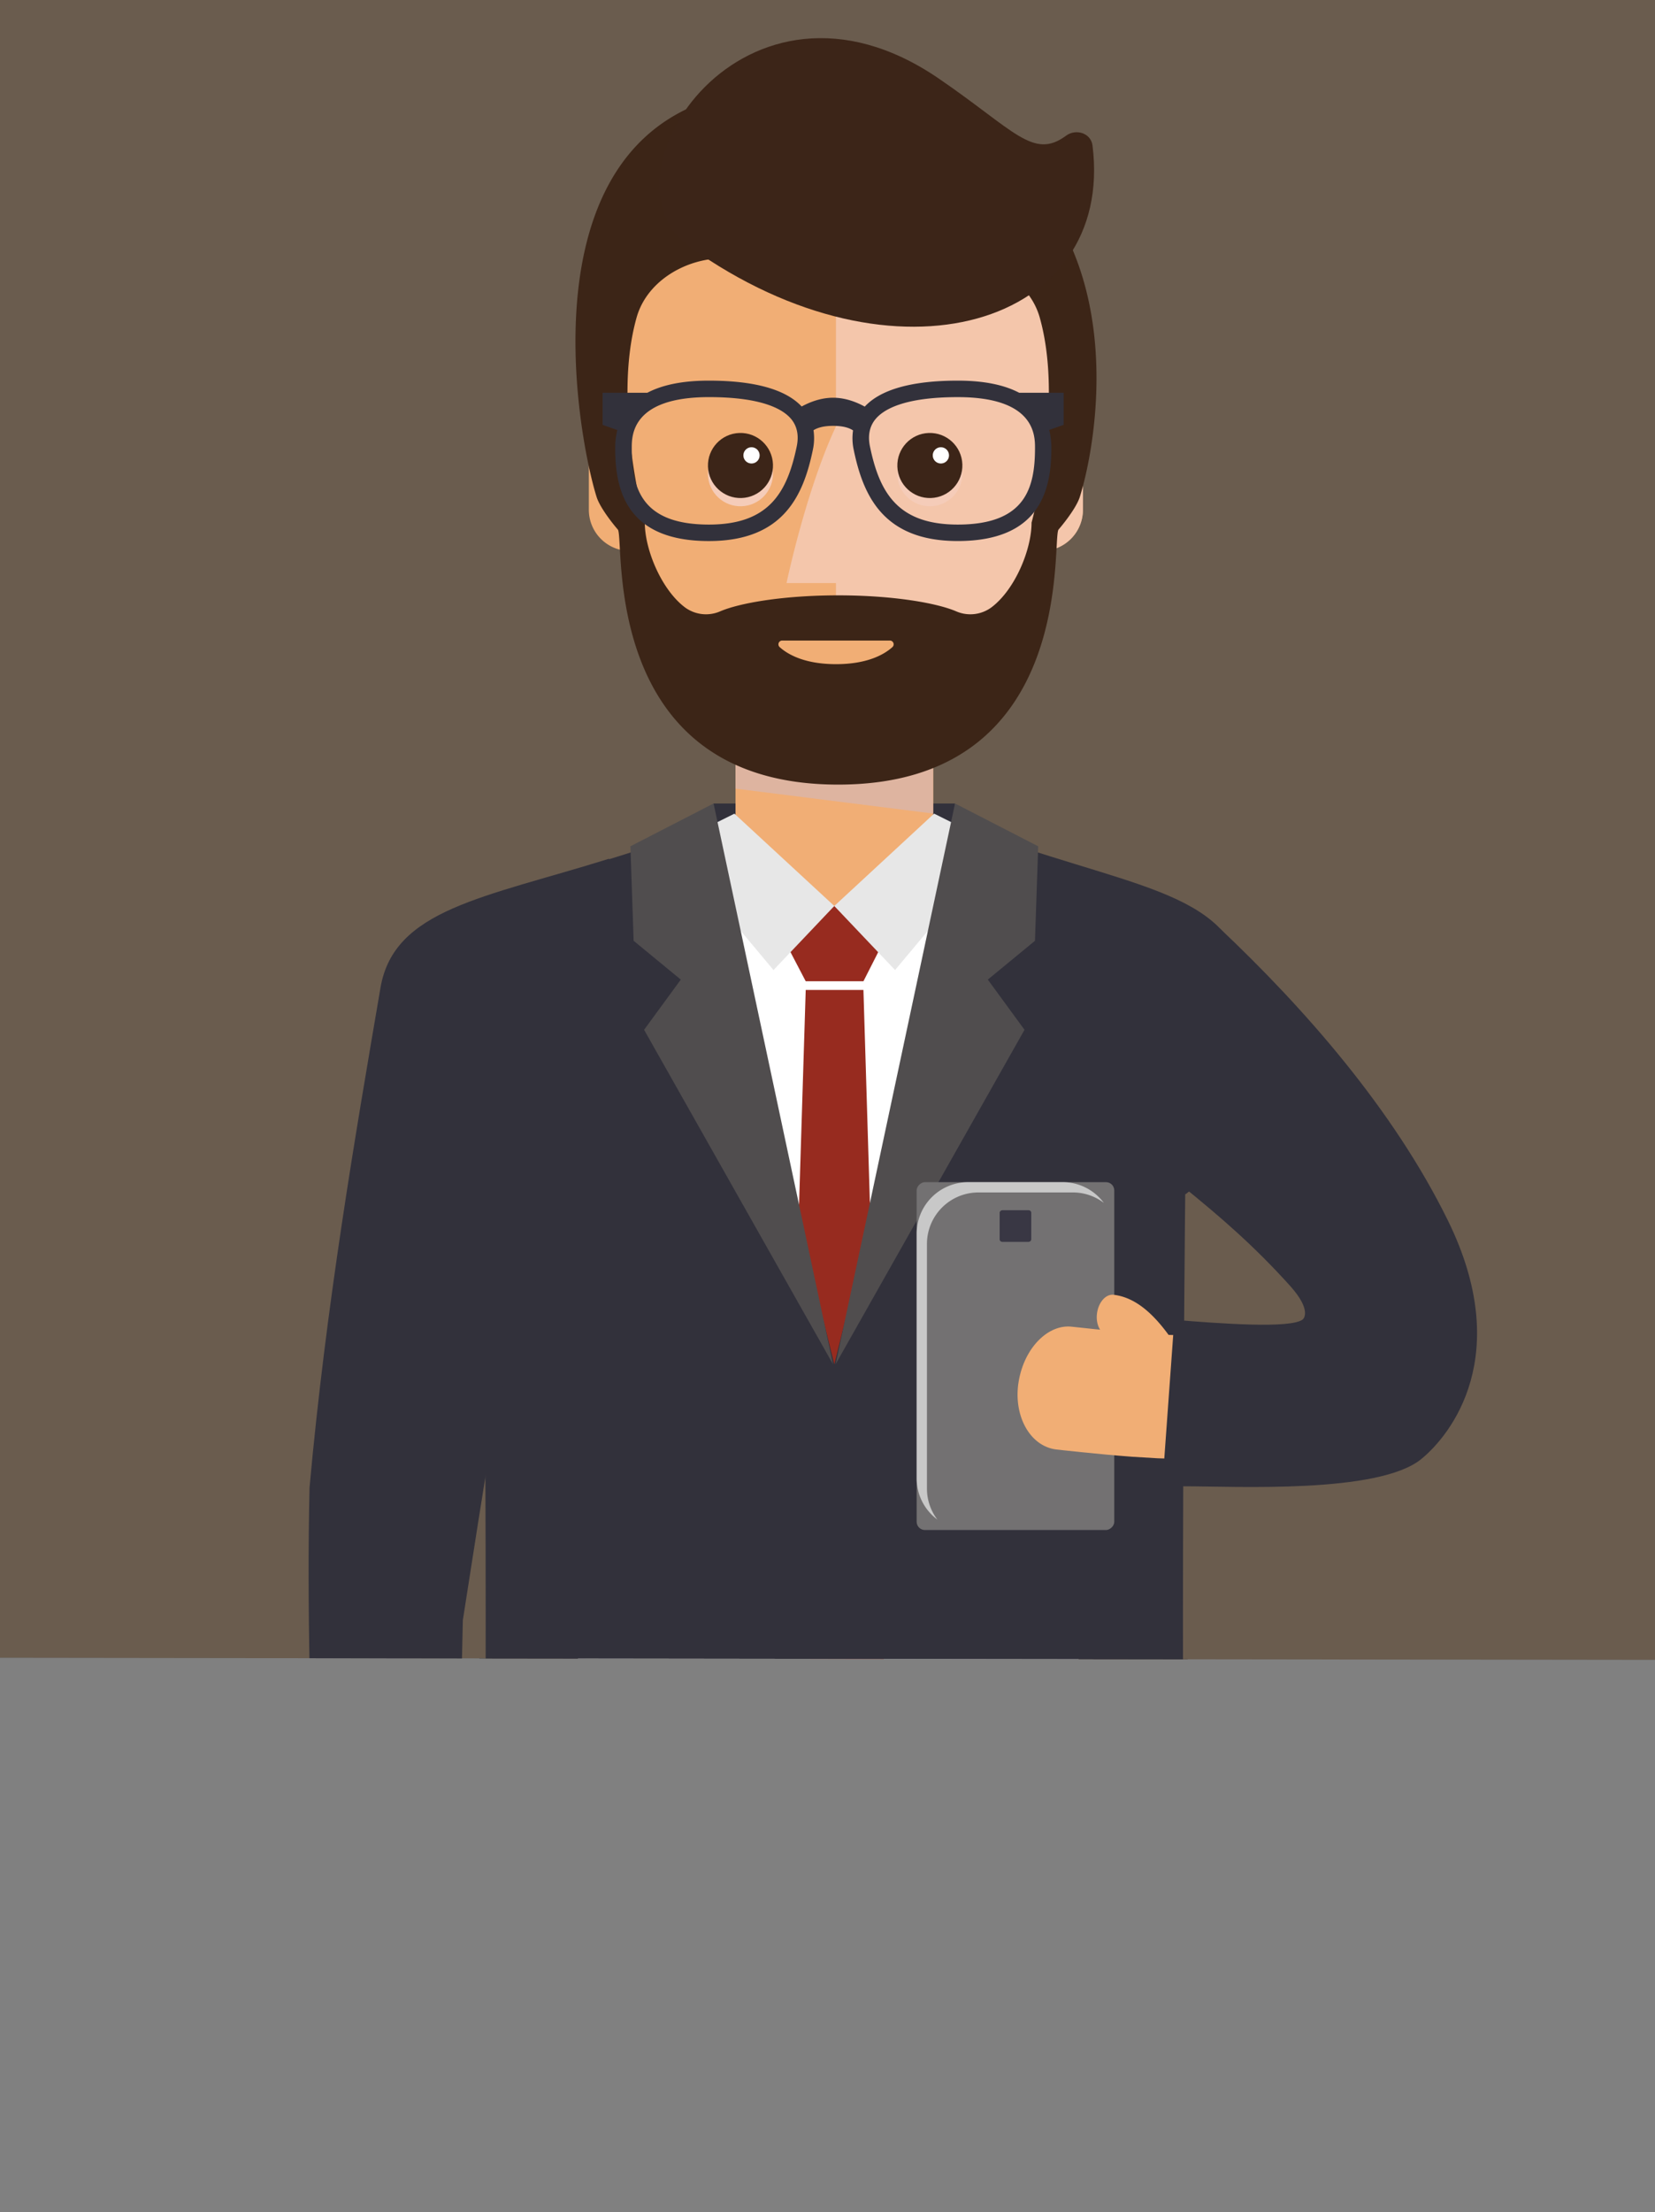 <svg xmlns="http://www.w3.org/2000/svg" xmlns:xlink="http://www.w3.org/1999/xlink" viewBox="0 0 999 1334.4"><rect x="0" y="0" width="999" height="1334.4" fill="#808080" stroke="none"/><defs><style>.cls-1{fill:#7a8491;}.cls-2{fill:#6a5c4e;}.cls-3{isolation:isolate;}.cls-4{clip-path:url(#clip-path);}.cls-5{fill:#32313b;}.cls-14,.cls-6{fill:#f7cdba;}.cls-7{fill:#deb4a0;}.cls-12,.cls-14,.cls-22,.cls-24,.cls-7{mix-blend-mode:multiply;}.cls-8{fill:#fff;}.cls-9{fill:#972b1f;}.cls-10{fill:#e7e7e7;}.cls-11{fill:#504d4e;}.cls-12{fill:#c8c8c8;}.cls-13{fill:#696772;}.cls-15{fill:#3c2517;}.cls-16{fill:#503d31;}.cls-17{clip-path:url(#clip-path-2);}.cls-18{fill:#f1ae75;}.cls-19{fill:#737172;}.cls-20{fill:#393744;}.cls-21{fill:#be8858;}.cls-22,.cls-24{fill:#f5ccb9;}.cls-22{opacity:0.8;}.cls-23{fill:#3c2518;}</style><clipPath id="clip-path" transform="translate(-1)"><polygon class="cls-1" points="1000 1001.25 1 1000 1 0 1000 0 1000 1001.25"/></clipPath><clipPath id="clip-path-2" transform="translate(-1)"><polygon class="cls-2" points="1000 1001.25 1 1000 1 0 1000 0 1000 1001.25"/></clipPath></defs><title>m2-square-avatar-1000x1000</title><g class="cls-3"><g id="m1"><polygon class="cls-1" points="999 1001.25 0 1000 0 0 999 0 999 1001.25"/><g class="cls-4"><g id="man"><rect class="cls-5" x="429.15" y="473.59" width="148.04" height="62.79"/><polygon class="cls-6" points="582.66 492.44 563.79 483.73 563.79 423.72 442.63 423.72 442.63 483.73 423.67 491.91 428.72 662.11 442.63 662.11 442.63 688.2 563.79 688.2 563.79 662.11 577.62 662.11 582.66 492.44"/><polygon class="cls-7" points="442.63 423.72 442.63 470.8 563.79 479.75 563.79 423.72 442.63 423.72"/><path class="cls-8" d="M585.36,492.83l-4.5,16.91c-7.79,22.32-27.76,58.81-75.19,58.81-53.5,0-73.91-46.47-80.25-66.6L423,492.83c-98.54,37-68.31,345.64-68.31,345.64l-0.62,256.33,150.35,0,158.43,0-4.13-256.33S683.9,529.86,585.36,492.83Z" transform="translate(-1)"/><polygon class="cls-9" points="532.33 560.22 520.7 582.49 485.31 582.49 474.01 560.22 503.17 536.38 532.33 560.22"/><path class="cls-10" d="M504.17,536.38l-37.26,39.23-63.71-76L443,479.8l15,13.84Z" transform="translate(-1)"/><polygon class="cls-10" points="564.41 479.82 503.18 536.38 540.43 575.63 604.13 499.58 564.41 479.82"/><polygon class="cls-9" points="520.7 587.82 535.11 1051.65 503.17 1086.96 471.23 1051.65 485.31 587.82 520.7 587.82"/><path class="cls-5" d="M756.27,582.16c-9.67-56.58-72.36-56.6-170.91-93.62,0,0-81.2,328.64-81.2,328.65S423,488.54,423,488.54c-98.54,37-161.24,37-170.91,93.62C236.43,673.6,288.63,713.53,289,713c0,0,4.26,405.85-2.13,503.69l202.12,0,15.14-70.67,15.14,70.67,202.12,0C715,1118.87,719.3,713,719.3,713,719.7,713.53,771.9,673.6,756.27,582.16Z" transform="translate(-1)"/><polygon class="cls-11" points="378.16 499.81 380.14 557.7 409.05 581.48 386.55 612.24 502.4 817.19 429.15 473.59 378.16 499.81"/><polygon class="cls-11" points="628.17 499.81 626.2 557.7 597.29 581.48 619.78 612.24 503.93 817.19 577.19 473.59 628.17 499.81"/><path class="cls-10" d="M625.28,909.94H383.36A35.34,35.34,0,0,1,348,874.6L332.87,672.67a35.34,35.34,0,0,1,35.34-35.34H640.42a35.34,35.34,0,0,1,35.34,35.34L660.62,874.6A35.34,35.34,0,0,1,625.28,909.94Z" transform="translate(-1)"/><path class="cls-12" d="M641.07,637.33H367.57a34.65,34.65,0,0,0-29,15.63,34.51,34.51,0,0,1,19.06-5.72h273.5a34.7,34.7,0,0,1,34.7,34.7L650.7,885.16A34.51,34.51,0,0,1,645,904.22a34.65,34.65,0,0,0,15.63-29L675.76,672A34.7,34.7,0,0,0,641.07,637.33Z" transform="translate(-1)"/><rect class="cls-13" x="359.97" y="758.76" width="29.74" height="29.74" rx="2.36" ry="2.36"/><path class="cls-6" d="M358.21,794.17s-23.76,2.64-42.21,4l-13.48.81-11.63.36-11.17,0L277.95,875l14,0.06,14-.43,15.72-.95c21.2-1.58,46.59-4.47,46.59-4.47,16.3-2.14,26.34-21.13,22.88-41.67C387.64,806.86,372.86,792.27,358.21,794.17Z" transform="translate(-1)"/><path class="cls-6" d="M333,774.6c-12.52,1.41-22.24,10.28-29.56,19.12a117.5,117.5,0,0,0-12.27,18.11c-2.93,5.49-2.24,13.5,1.95,17.65s10.15,3,13-2.72c0.06-.12.92-1.76,2.42-4.18a85.33,85.33,0,0,1,6.26-8.82c5.27-6.5,12.36-13.09,20.92-14.07,4.95-.56,8.26-6.62,7.39-13.53S337.74,774.06,333,774.6Z" transform="translate(-1)"/><path class="cls-5" d="M289.23,891.91c-31.08,0-118.69,4.66-144.89-16.66-18.4-15-56.84-63.78-16.36-146.18,33.62-68.45,88.46-130.48,139.81-178.94l60.85,127.08c-47.64,45-59.17,42.1-103.95,91.92-13.56,15.08-8.16,20.22-7.83,20.49,7.17,5.84,50.44,2.59,78.83.31L303,890.62C293.59,891.37,299,891.91,289.23,891.91Z" transform="translate(-1)"/><path class="cls-6" d="M650.13,794.17s23.76,2.64,42.21,4L705.83,799l11.63,0.36,11.17,0,1.77,75.7-14,.06-14-.43-15.72-.95c-21.2-1.58-46.59-4.47-46.59-4.47-16.3-2.14-26.34-21.13-22.88-41.67C620.7,806.86,635.48,792.27,650.13,794.17Z" transform="translate(-1)"/><path class="cls-6" d="M675.33,774.6c12.52,1.41,22.24,10.28,29.55,19.12a117.49,117.49,0,0,1,12.27,18.11c2.93,5.49,2.24,13.5-1.95,17.65s-10.15,3-13-2.72c-0.06-.12-0.92-1.76-2.42-4.18a85.33,85.33,0,0,0-6.26-8.82c-5.27-6.5-12.36-13.09-20.92-14.07-4.95-.56-8.26-6.62-7.39-13.53S670.6,774.06,675.33,774.6Z" transform="translate(-1)"/><path class="cls-5" d="M719.1,891.91c31.08,0,118.69,4.66,144.89-16.66,18.4-15,56.84-63.78,16.36-146.18-33.62-68.45-88.46-130.48-139.81-178.94L681.42,678.65c47.64,45,57.45,40.67,102.23,90.49,13.56,15.08,8.16,20.22,7.83,20.49-7.17,5.84-50.44,2.59-78.83.31l-7.28,100.68C714.75,891.37,709.31,891.91,719.1,891.91Z" transform="translate(-1)"/><path class="cls-6" d="M636.38,250l4.1-53.31c0-69.72-66.64-126.21-136.3-126.21S367.88,127,367.88,196.67l4.1,53.26a24.74,24.74,0,0,0-10.36,5.25,25.14,25.14,0,0,0-8.89,19.23v26.25a25.21,25.21,0,0,0,25.09,25.23c0,65.84,79.1,128.24,126.36,128.24s126.36-62.4,126.36-128.24a25.23,25.23,0,0,0,25.06-25.22V274.43A25.2,25.2,0,0,0,636.38,250Z" transform="translate(-1)"/><path class="cls-14" d="M636.38,250l4.1-53.31c0-69.72-66.64-126.21-136.3-126.21h0V249.68c-18.41,39.16-30.29,95.92-30.29,95.92h30.29V454.14h0c47.26,0,126.35-62.41,126.35-128.23a25.23,25.23,0,0,0,25.06-25.22V274.43A25.2,25.2,0,0,0,636.38,250Z" transform="translate(-1)"/><circle class="cls-14" cx="446.1" cy="280.07" r="19.94" transform="translate(-10.5 15.74) rotate(-2)"/><circle class="cls-15" cx="446.1" cy="275.02" r="19.94" transform="translate(-10.33 15.74) rotate(-2)"/><circle class="cls-8" cx="452.87" cy="283.95" r="4.98" transform="translate(-10.64 15.98) rotate(-2)"/><circle class="cls-14" cx="562.22" cy="280.07" r="19.94" transform="translate(-10.43 19.8) rotate(-2)"/><circle class="cls-15" cx="562.22" cy="275.02" r="19.94" transform="translate(-10.26 19.79) rotate(-2)"/><circle class="cls-8" cx="568.98" cy="283.95" r="4.98" transform="translate(-10.56 20.03) rotate(-2)"/><path class="cls-16" d="M564.45,374.17c-18.09-18.9-55.65-20.91-59.88-21.08h-0.8c-4.22.17-41.78,2.18-59.87,21.08a10.07,10.07,0,0,0-2.81,7.07c0.23,26.07,4.6,50.83,5,51.87a10.08,10.08,0,0,0,3.1,4.24c0.85,0.69,26.15,16.7,55,16.7s54.14-16,55-16.69a10.09,10.09,0,0,0,3.11-4.25c0.4-1,4.77-25.81,5-51.87A10.07,10.07,0,0,0,564.45,374.17ZM544.37,423.1c-3.66,2.39-16.88,7-27.6,9.36V418.92a12.62,12.62,0,1,0-25.24,0v13.54c-10.73-2.32-23.92-7-27.56-9.36-2.06-6.07-1.65-21.36-2.54-37.56,11.71-8.87,34-11.82,42.74-12.25,8.77,0.43,31,3.38,42.74,12.24C546,401.66,546.42,417,544.37,423.1Z" transform="translate(-1)"/><path class="cls-16" d="M655.79,126.17c5.54-16.84,1-43.57-15.32-85.64a11.08,11.08,0,0,0-19.11-2.71C606,57.1,583.9,56.91,552.2,39.62c-46.72-25.49-83.84-18.26-108.48,1.55-168.27,26.46-70.77,243.36-70.77,243.36s-11.54-130.56,47.63-122c36.37,5.29,63.33,7.09,83.6,6.94,20.27,0.15,47.23-1.65,83.6-6.94,59.17-8.61,47.63,122,47.63,122S681.24,196.88,655.79,126.17Z" transform="translate(-1)"/><path class="cls-5" d="M645.53,234.25H618.21c-8.64-4.53-20.72-7.41-37.64-7.41-28.13,0-47.22,5.39-57,15.92-4.63-2.55-11.55-5.44-19.38-5.44s-14.61,2.84-19.25,5.37c-9.82-10.48-28.88-15.85-57-15.85-16.92,0-29,2.89-37.64,7.41H362.82v19.68l9,3.17a45.52,45.52,0,0,0-1.3,11c0,24.46,6,57,57.42,57,46,0,58-28.28,63.76-55.95a33.41,33.41,0,0,0,.38-11.94c2.24-1.43,5.94-2.69,12.06-2.69,6.27,0,10,1.32,12.24,2.8a33.46,33.46,0,0,0,.4,11.83c5.73,27.66,17.79,55.95,63.76,55.95,51.47,0,57.42-32.51,57.42-57a45.46,45.46,0,0,0-1.32-11.1l8.85-3.11V234.25ZM481.85,267.12c-6,28.75-17.4,47.9-53.88,47.9-41.59,0-47.33-22.53-47.33-46.87,0-7.72,0-31.21,47.33-31.21,32.65,0,45.52,7.39,50.57,13.59C482.11,254.91,483.22,260.49,481.85,267.12ZM580.57,315c-36.48,0-47.92-19.15-53.88-47.9-1.37-6.63-.26-12.21,3.31-16.59,5-6.2,17.92-13.59,50.57-13.59,47.33,0,47.33,23.49,47.33,31.21C627.9,292.49,622.16,315,580.57,315Z" transform="translate(-1)"/></g></g></g><g id="m2"><polygon class="cls-2" points="999 1001.25 0 1000 0 0 999 0 999 1001.25"/><g class="cls-17"><g id="man-2" data-name="man"><rect class="cls-5" x="430.71" y="484.66" width="145.76" height="61.82"/><polygon class="cls-18" points="581.86 503.22 563.27 494.65 563.27 435.56 443.98 435.56 443.98 494.65 425.32 502.7 430.29 670.27 443.98 670.27 443.98 695.96 563.27 695.96 563.27 670.27 576.89 670.27 581.86 503.22"/><polygon class="cls-7" points="443.98 435.56 443.98 475.7 563.27 490.73 563.27 435.56 443.98 435.56"/><path class="cls-8" d="M424.67,503.61l4.43,16.65c7.67,22,27.33,57.91,74,57.91,52.68,0,72.77-45.75,79-65.57l2.39-9c97,36.45,67.25,340.3,67.25,340.3l0.61,252.37-148,0-156,0,4.07-252.37S327.64,540.06,424.67,503.61Z" transform="translate(-1)"/><polygon class="cls-9" points="474.89 569.96 486.35 591.89 521.19 591.89 532.32 569.96 503.61 546.49 474.89 569.96"/><path class="cls-10" d="M504.6,546.49l36.68,38.62L604,510.27l-39.15-19.5-14.73,13.63Z" transform="translate(-1)"/><polygon class="cls-10" points="443.31 490.8 503.6 546.48 466.91 585.13 404.2 510.25 443.31 490.8"/><polygon class="cls-9" points="486.35 597.13 472.16 1053.8 503.61 1088.56 535.05 1053.8 521.19 597.13 486.35 597.13"/><path class="cls-5" d="M256.39,591.56c9.52-55.71,71.25-55.72,168.27-92.17,0,0,79.95,323.56,79.95,323.57s79.95-323.57,79.95-323.57c97,36.45,158.75,36.47,168.27,92.17,15.38,90-36,129.34-36.4,128.84,0,0-4.19,399.59,2.1,495.92l-199,0-14.91-69.58-14.91,69.58-199,0c6.3-96.33,2.1-495.92,2.1-495.92C292.4,720.9,241,681.58,256.39,591.56Z" transform="translate(-1)"/><polygon class="cls-11" points="626.68 510.48 624.74 567.48 596.27 590.89 618.42 621.17 504.36 822.96 576.48 484.66 626.68 510.48"/><polygon class="cls-11" points="380.53 510.48 382.48 567.48 410.94 590.89 388.79 621.17 502.85 822.96 430.73 484.66 380.53 510.48"/><rect class="cls-19" x="509.04" y="758.34" width="209.83" height="119.29" rx="5" ry="5" transform="translate(1430.94 204.03) rotate(90)"/><path class="cls-12" d="M585.38,713.07h57.16a30.92,30.92,0,0,1,24.77,12.5,30.79,30.79,0,0,0-18.56-6.29H591.59a31.07,31.07,0,0,0-31.06,31.06v147.7a30.79,30.79,0,0,0,6.29,18.56,30.92,30.92,0,0,1-12.5-24.77V744.14A31.07,31.07,0,0,1,585.38,713.07Z" transform="translate(-1)"/><rect class="cls-20" x="604.41" y="730" width="19.09" height="19.09" rx="1.54" ry="1.54" transform="translate(1352.5 125.59) rotate(90)"/><path class="cls-21" d="M280.4,1291.21L261.85,1186l-58.74,10.36,18.55,105.2c3.67,20.79,19.79,35.33,36,32.47S284.07,1312,280.4,1291.21Z" transform="translate(-1)"/><path class="cls-21" d="M294.43,1267.28c-3.25-37.13-37.85-60.3-39.32-61.27a12.22,12.22,0,0,0-17.16,3.81,13,13,0,0,0,3.77,17.59c0.47,0.31,25.82,17.6,28,42A12.43,12.43,0,1,0,294.43,1267.28Z" transform="translate(-1)"/><path class="cls-5" d="M368.6,518c-75.52,23.56-129.82,30.36-137.93,77.8-15.39,90-32.94,192-42.82,301.46-3.37,142.63,9.53,320.43,9.53,320.43h78.14c0.44-.74,1.94-113.91,4.86-240.39,14.31-92.14,21.08-132.86,21.48-133.36L385.73,577.2C384.45,574.51,375.41,534.34,368.6,518Z" transform="translate(-1)"/><path class="cls-18" d="M648.31,800.3s23.4,2.6,41.56,4l13.27,0.8,11.45,0.35,11,0,1.74,74.54-13.78.06-13.78-.42-15.48-.93c-20.87-1.55-45.87-4.4-45.87-4.4-16.05-2.1-25.93-20.81-22.53-41C619.34,812.79,633.89,798.42,648.31,800.3Z" transform="translate(-1)"/><path class="cls-18" d="M673.12,781c12.33,1.39,21.89,10.13,29.1,18.83a115.64,115.64,0,0,1,12.08,17.83c2.88,5.41,2.21,13.29-1.92,17.38s-10,2.95-12.8-2.68c-0.06-.11-0.9-1.73-2.38-4.12a83.87,83.87,0,0,0-6.16-8.68c-5.19-6.4-12.17-12.89-20.6-13.85-4.87-.55-8.13-6.51-7.28-13.33S668.46,780.5,673.12,781Z" transform="translate(-1)"/><path class="cls-5" d="M716.22,896.53c30.6,0,116.86,4.59,142.66-16.41,18.12-14.76,56-62.79,16.11-143.92-33.1-67.39-87.1-128.47-137.65-176.18l-89,99.4c46.91,44.28,87.31,67.17,131.4,116.22,13.35,14.85,8,19.91,7.71,20.18-7.06,5.75-49.66,2.55-77.61.31l-7.16,99.12C711.93,896,706.58,896.53,716.22,896.53Z" transform="translate(-1)"/><path class="cls-18" d="M635.79,257.57l4-52.49c0-68.64-65.61-124.26-134.2-124.26s-134.2,55.62-134.2,124.26l4,52.44a24.35,24.35,0,0,0-10.2,5.17,24.75,24.75,0,0,0-8.75,18.94v25.85a24.82,24.82,0,0,0,24.7,24.84c0,64.82,77.88,126.26,124.41,126.26S630,397.13,630,332.31a24.84,24.84,0,0,0,24.68-24.83V281.63A24.81,24.81,0,0,0,635.79,257.57Z" transform="translate(-1)"/><path class="cls-22" d="M635.79,257.57l4-52.49c0-68.64-65.61-124.26-134.2-124.26,0,0,0,176.45,0,176.45-18.13,38.56-29.82,94.44-29.82,94.44h29.82V458.57c46.57,0,124.43-61.44,124.43-126.25a24.84,24.84,0,0,0,24.68-24.83V281.63A24.81,24.81,0,0,0,635.79,257.57Z" transform="translate(-1)"/><path class="cls-15" d="M507,55.76C306.5,29,347.71,256.84,361.08,299.63c2.43,7.83,12.9,19.89,12.94,19.89,4.08,7.63-10.79,153.75,132.93,153.75S635.81,327.15,639.89,319.52c0,0,10.51-12.06,12.95-19.89C666.2,256.84,695.36,80.93,507,55.76ZM623.68,315.24c0,16.3-10,40.44-24.25,51.14a21.46,21.46,0,0,1-21.32,2.35c-11.86-5.07-38.35-9.62-71.16-9.62s-59.3,4.55-71.16,9.62a21.45,21.45,0,0,1-21.32-2.35c-14.22-10.7-24.25-34.84-24.25-51.14,0,0-19.8-71.4-4.91-123.85,7.37-26,39.21-40.6,65.39-34,19,4.76,38.76,6.34,56.24,6.38s37.22-1.62,56.24-6.38c26.18-6.55,58,8.07,65.39,34C643.48,243.84,623.68,315.24,623.68,315.24Z" transform="translate(-1)"/><path class="cls-23" d="M567.65,47.37c45.72,31.26,57,49.14,76.81,34.51,6-4.47,15.08-1.59,16,5.85C674,195.36,542.32,238,417.35,148.89,358.74,107.09,450.35-32.83,567.65,47.37Z" transform="translate(-1)"/><path class="cls-18" d="M473.15,386.38h65a2.27,2.27,0,0,1,1.57,3.92c-4.66,4.21-14.74,10.32-34.06,10.32s-29.41-6.1-34.07-10.32A2.27,2.27,0,0,1,473.15,386.38Z" transform="translate(-1)"/><circle class="cls-24" cx="447.96" cy="285.76" r="19.63" transform="translate(-10.7 15.8) rotate(-2)"/><circle class="cls-23" cx="447.96" cy="280.79" r="19.63" transform="translate(-10.52 15.8) rotate(-2)"/><circle class="cls-8" cx="454.63" cy="274.67" r="4.91" transform="translate(-10.31 16.04) rotate(-2)"/><circle class="cls-24" cx="562.28" cy="285.76" r="19.63" transform="translate(-10.63 19.79) rotate(-2)"/><circle class="cls-23" cx="562.28" cy="280.79" r="19.63" transform="translate(-10.45 19.79) rotate(-2)"/><circle class="cls-8" cx="568.94" cy="274.67" r="4.91" transform="translate(-10.24 20.03) rotate(-2)"/><path class="cls-5" d="M643.08,236.9h-26.9c-8.5-4.46-20.4-7.3-37.06-7.3-27.7,0-46.49,5.31-56.14,15.67-4.56-2.51-11.37-5.36-19.08-5.36s-14.39,2.8-19,5.29c-9.67-10.32-28.44-15.6-56.07-15.6-16.66,0-28.55,2.84-37.06,7.3H364.74v19.38l8.89,3.12a44.82,44.82,0,0,0-1.28,10.87c0,24.08,5.86,56.09,56.54,56.09,45.26,0,57.13-27.85,62.78-55.08a32.89,32.89,0,0,0,.38-11.76c2.21-1.41,5.85-2.65,11.87-2.65,6.18,0,9.86,1.3,12,2.75a32.94,32.94,0,0,0,.39,11.65c5.64,27.24,17.52,55.08,62.78,55.08,50.67,0,56.54-32,56.54-56.09a44.75,44.75,0,0,0-1.3-10.93l8.72-3.06V236.9ZM481.93,269.26c-5.87,28.31-17.13,47.16-53,47.16-40.95,0-46.59-22.18-46.59-46.15,0-7.6,0-30.73,46.59-30.73,32.15,0,44.82,7.28,49.79,13.38C482.19,257.24,483.29,262.74,481.93,269.26Zm97.19,47.16c-35.91,0-47.18-18.85-53-47.16-1.35-6.52-.25-12,3.26-16.33,5-6.11,17.64-13.38,49.79-13.38,46.59,0,46.59,23.12,46.59,30.73C625.72,294.24,620.08,316.42,579.13,316.42Z" transform="translate(-1)"/></g></g></g></g></svg>